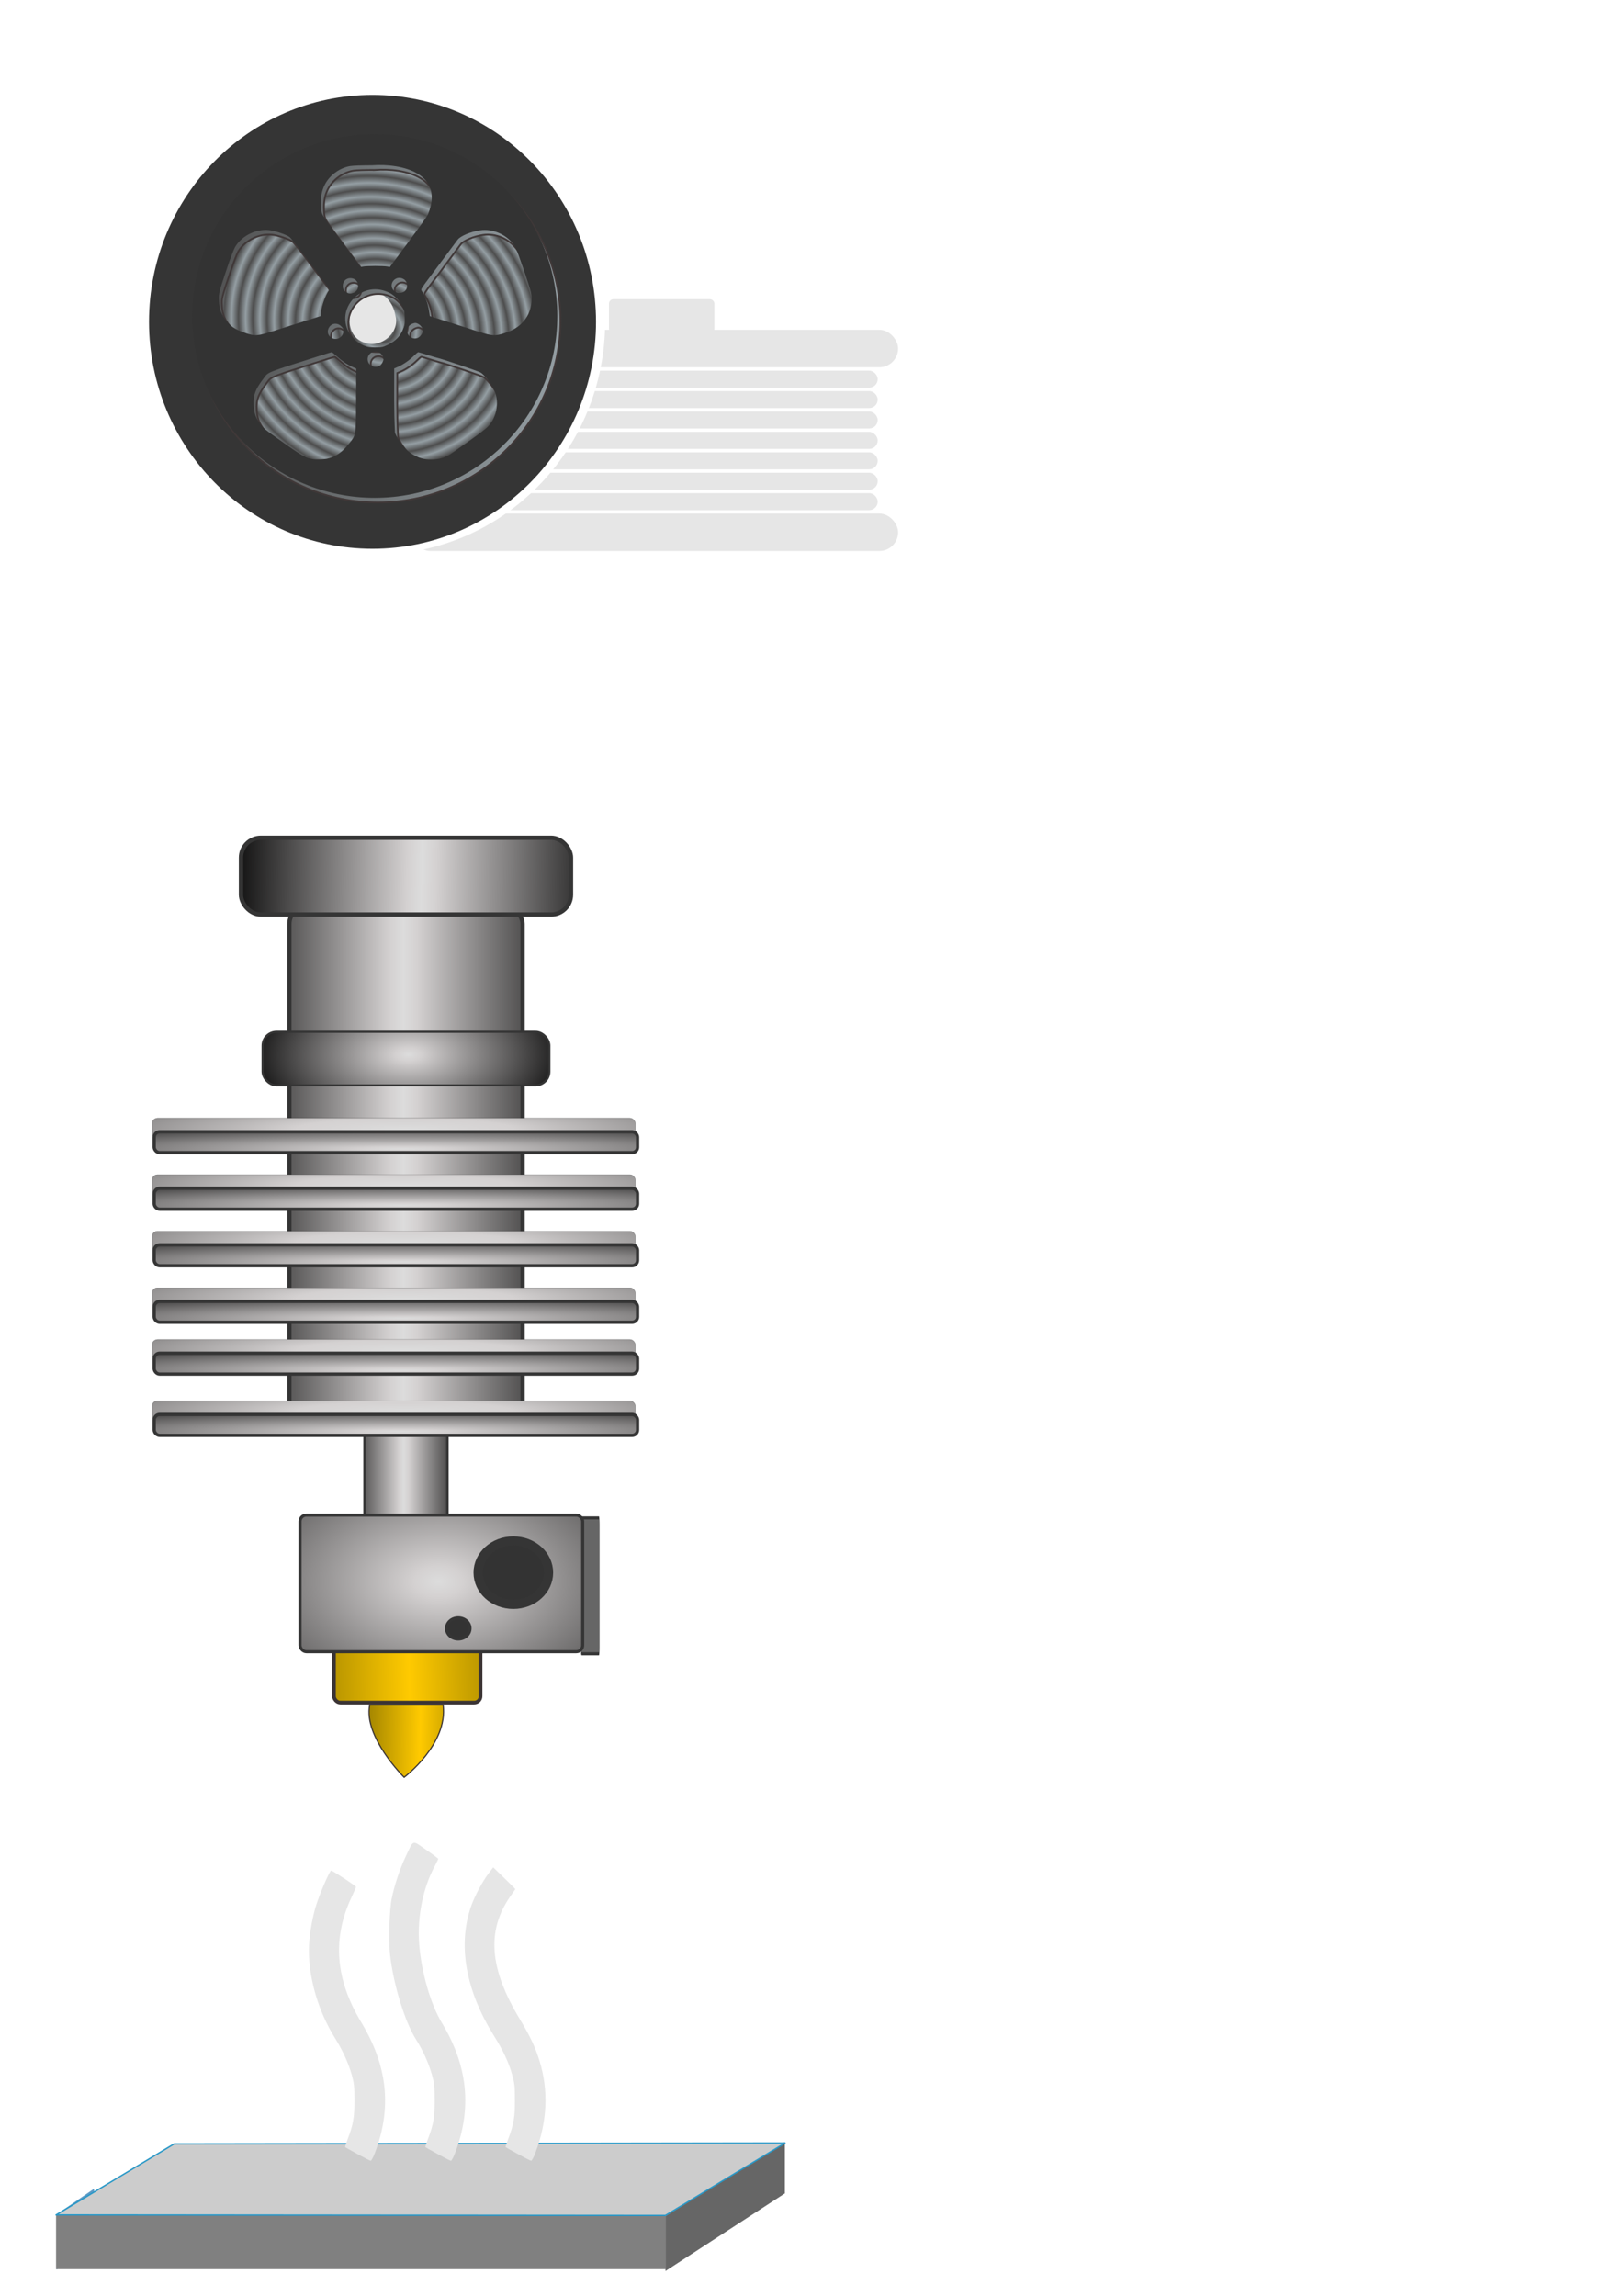 <?xml version="1.0" encoding="UTF-8" standalone="no"?>
<!-- Created with Inkscape (http://www.inkscape.org/) -->

<svg
   xmlns:dc="http://purl.org/dc/elements/1.1/"
   xmlns:cc="http://creativecommons.org/ns#"
   xmlns:rdf="http://www.w3.org/1999/02/22-rdf-syntax-ns#"
   xmlns:svg="http://www.w3.org/2000/svg"
   xmlns="http://www.w3.org/2000/svg"
   xmlns:xlink="http://www.w3.org/1999/xlink"
   xmlns:sodipodi="http://sodipodi.sourceforge.net/DTD/sodipodi-0.dtd"
   xmlns:inkscape="http://www.inkscape.org/namespaces/inkscape"
   width="210mm"
   height="297mm"
   viewBox="0 0 744.094 1052.362"
   id="svg3624"
   version="1.1"
   inkscape:version="0.91 r13725"
   sodipodi:docname="icons.svg">
  <defs
     id="defs3626">
    <radialGradient
       inkscape:collect="always"
       xlink:href="#linearGradient6525"
       id="radialGradient6531"
       cx="10668.399"
       cy="-1098.648"
       fx="10668.399"
       fy="-1098.648"
       r="74.373"
       gradientTransform="matrix(-0.036,-0.027,0.025,-0.033,-589.52,-591.649)"
       gradientUnits="userSpaceOnUse"
       spreadMethod="reflect" />
    <linearGradient
       id="linearGradient6525"
       inkscape:collect="always">
      <stop
         id="stop6535"
         offset="0"
         style="stop-color:#4d4d4d;stop-opacity:1;" />
      <stop
         id="stop6537"
         offset="1"
         style="stop-color:#949ea3;stop-opacity:1" />
    </linearGradient>
    <linearGradient
       inkscape:collect="always"
       xlink:href="#linearGradient6525"
       id="linearGradient6541"
       x1="10586.732"
       y1="-1097.634"
       x2="10754.95"
       y2="-1097.634"
       gradientUnits="userSpaceOnUse"
       gradientTransform="translate(-11673.206,250.705)" />
    <linearGradient
       inkscape:collect="always"
       xlink:href="#linearGradient5866"
       id="linearGradient6284"
       gradientUnits="userSpaceOnUse"
       gradientTransform="matrix(1.08,0,0,1.08,-12034.019,2897.198)"
       spreadMethod="reflect"
       x1="10282.979"
       y1="-2881.013"
       x2="10333.021"
       y2="-2880.013" />
    <linearGradient
       id="linearGradient5866"
       inkscape:collect="always">
      <stop
         id="stop5868"
         offset="0"
         style="stop-color:#ffca00;stop-opacity:1" />
      <stop
         style="stop-color:#716000;stop-opacity:1;"
         offset="0.688"
         id="stop5872" />
      <stop
         id="stop5870"
         offset="1"
         style="stop-color:#000000;stop-opacity:1" />
    </linearGradient>
    <linearGradient
       inkscape:collect="always"
       xlink:href="#linearGradient5866"
       id="linearGradient6286"
       gradientUnits="userSpaceOnUse"
       gradientTransform="translate(26,0)"
       spreadMethod="reflect"
       x1="10272.069"
       y1="-2913.779"
       x2="10366.964"
       y2="-2916.607" />
    <filter
       inkscape:collect="always"
       style="color-interpolation-filters:sRGB"
       id="filter5927"
       x="-0.029"
       width="1.057"
       y="-0.048"
       height="1.097">
      <feGaussianBlur
         inkscape:collect="always"
         stdDeviation="0.742"
         id="feGaussianBlur5929" />
    </filter>
    <linearGradient
       inkscape:collect="always"
       xlink:href="#linearGradient5622"
       id="linearGradient6288"
       gradientUnits="userSpaceOnUse"
       gradientTransform="matrix(0.355,0,0,0.322,6524.121,-2008.426)"
       spreadMethod="reflect"
       x1="10466.595"
       y1="-3120.982"
       x2="10545.791"
       y2="-3120.982" />
    <linearGradient
       inkscape:collect="always"
       id="linearGradient5622">
      <stop
         style="stop-color:#dcdcdc;stop-opacity:1"
         offset="0"
         id="stop5624" />
      <stop
         id="stop5626"
         offset="0.071"
         style="stop-color:#d4d1d1;stop-opacity:1" />
      <stop
         style="stop-color:#000000;stop-opacity:1"
         offset="1"
         id="stop5628" />
    </linearGradient>
    <filter
       inkscape:collect="always"
       style="color-interpolation-filters:sRGB"
       id="filter5806"
       x="-0.045"
       width="1.09"
       y="-0.02"
       height="1.04">
      <feGaussianBlur
         inkscape:collect="always"
         stdDeviation="0.658"
         id="feGaussianBlur5808" />
    </filter>
    <linearGradient
       inkscape:collect="always"
       xlink:href="#linearGradient5622"
       id="linearGradient6290"
       gradientUnits="userSpaceOnUse"
       gradientTransform="matrix(1,0,0,0.907,-329.125,-304.053)"
       spreadMethod="reflect"
       x1="10466.595"
       y1="-3120.982"
       x2="10545.791"
       y2="-3120.982" />
    <filter
       inkscape:collect="always"
       style="color-interpolation-filters:sRGB"
       id="filter5682"
       x="-0.021"
       width="1.043"
       y="-0.01"
       height="1.019">
      <feGaussianBlur
         inkscape:collect="always"
         stdDeviation="0.886"
         id="feGaussianBlur5684" />
    </filter>
    <linearGradient
       inkscape:collect="always"
       xlink:href="#linearGradient5622"
       id="linearGradient6292"
       gradientUnits="userSpaceOnUse"
       spreadMethod="reflect"
       x1="10303.86"
       y1="-3259.332"
       x2="10219.107"
       y2="-3260.989" />
    <filter
       inkscape:collect="always"
       style="color-interpolation-filters:sRGB"
       id="filter5542"
       x="-0.012"
       width="1.024"
       y="-0.051"
       height="1.102">
      <feGaussianBlur
         inkscape:collect="always"
         stdDeviation="0.691"
         id="feGaussianBlur5544" />
    </filter>
    <radialGradient
       inkscape:collect="always"
       xlink:href="#linearGradient5622"
       id="radialGradient6294"
       gradientUnits="userSpaceOnUse"
       gradientTransform="matrix(1.042,-0.006,0.003,0.562,-515.196,-1280.537)"
       spreadMethod="reflect"
       cx="10386.691"
       cy="-3251.797"
       fx="10386.691"
       fy="-3251.797"
       r="70.104" />
    <filter
       inkscape:collect="always"
       style="color-interpolation-filters:sRGB"
       id="filter5534"
       x="-0.011"
       width="1.023"
       y="-0.061"
       height="1.122">
      <feGaussianBlur
         inkscape:collect="always"
         stdDeviation="0.578"
         id="feGaussianBlur5536" />
    </filter>
    <radialGradient
       inkscape:collect="always"
       xlink:href="#linearGradient5386"
       id="radialGradient6296"
       gradientUnits="userSpaceOnUse"
       gradientTransform="matrix(4.103,7.2210182e-6,6.5132526e-8,0.387,-43552.087,769.855)"
       cx="10386.691"
       cy="-3251.797"
       fx="10386.691"
       fy="-3251.797"
       r="70.104" />
    <linearGradient
       id="linearGradient5386"
       inkscape:collect="always">
      <stop
         id="stop5388"
         offset="0"
         style="stop-color:#dcdcdc;stop-opacity:1" />
      <stop
         style="stop-color:#d4d1d1;stop-opacity:1"
         offset="0.172"
         id="stop5390" />
      <stop
         id="stop5392"
         offset="1"
         style="stop-color:#000000;stop-opacity:1" />
    </linearGradient>
    <radialGradient
       inkscape:collect="always"
       xlink:href="#linearGradient5622"
       id="radialGradient6298"
       gradientUnits="userSpaceOnUse"
       gradientTransform="matrix(3.56,-0.003,1.7633341e-4,0.188,-26680.799,-2487.962)"
       spreadMethod="reflect"
       cx="10386.691"
       cy="-3251.797"
       fx="10386.691"
       fy="-3251.797"
       r="70.104" />
    <filter
       inkscape:collect="always"
       style="color-interpolation-filters:sRGB"
       id="filter5618"
       x="-0.005"
       width="1.01"
       y="-0.116"
       height="1.232">
      <feGaussianBlur
         inkscape:collect="always"
         stdDeviation="0.428"
         id="feGaussianBlur5620" />
    </filter>
    <radialGradient
       inkscape:collect="always"
       xlink:href="#linearGradient5386"
       id="radialGradient6300"
       gradientUnits="userSpaceOnUse"
       gradientTransform="matrix(4.103,7.2210182e-6,6.5132526e-8,0.387,-43552.087,795.773)"
       cx="10386.691"
       cy="-3251.797"
       fx="10386.691"
       fy="-3251.797"
       r="70.104" />
    <radialGradient
       inkscape:collect="always"
       xlink:href="#linearGradient5622"
       id="radialGradient6302"
       gradientUnits="userSpaceOnUse"
       gradientTransform="matrix(3.56,-0.003,1.7633341e-4,0.188,-26680.799,-2463.962)"
       spreadMethod="reflect"
       cx="10386.691"
       cy="-3251.797"
       fx="10386.691"
       fy="-3251.797"
       r="70.104" />
    <radialGradient
       inkscape:collect="always"
       xlink:href="#linearGradient5386"
       id="radialGradient6304"
       gradientUnits="userSpaceOnUse"
       gradientTransform="matrix(4.103,7.2210182e-6,6.5132526e-8,0.387,-43552.087,821.69)"
       cx="10386.691"
       cy="-3251.797"
       fx="10386.691"
       fy="-3251.797"
       r="70.104" />
    <radialGradient
       inkscape:collect="always"
       xlink:href="#linearGradient5622"
       id="radialGradient6306"
       gradientUnits="userSpaceOnUse"
       gradientTransform="matrix(3.56,-0.003,1.7633341e-4,0.188,-26680.799,-2439.962)"
       spreadMethod="reflect"
       cx="10386.691"
       cy="-3251.797"
       fx="10386.691"
       fy="-3251.797"
       r="70.104" />
    <radialGradient
       inkscape:collect="always"
       xlink:href="#linearGradient5386"
       id="radialGradient6308"
       gradientUnits="userSpaceOnUse"
       gradientTransform="matrix(4.103,7.2210182e-6,6.5132526e-8,0.387,-43552.087,847.608)"
       cx="10386.691"
       cy="-3251.797"
       fx="10386.691"
       fy="-3251.797"
       r="70.104" />
    <radialGradient
       inkscape:collect="always"
       xlink:href="#linearGradient5622"
       id="radialGradient6310"
       gradientUnits="userSpaceOnUse"
       gradientTransform="matrix(3.56,-0.003,1.7633341e-4,0.188,-26680.799,-2415.962)"
       spreadMethod="reflect"
       cx="10386.691"
       cy="-3251.797"
       fx="10386.691"
       fy="-3251.797"
       r="70.104" />
    <radialGradient
       inkscape:collect="always"
       xlink:href="#linearGradient5386"
       id="radialGradient6312"
       gradientUnits="userSpaceOnUse"
       gradientTransform="matrix(4.103,7.2210182e-6,6.5132526e-8,0.387,-43552.087,871.366)"
       cx="10386.691"
       cy="-3251.797"
       fx="10386.691"
       fy="-3251.797"
       r="70.104" />
    <radialGradient
       inkscape:collect="always"
       xlink:href="#linearGradient5622"
       id="radialGradient6314"
       gradientUnits="userSpaceOnUse"
       gradientTransform="matrix(3.56,-0.003,1.7633341e-4,0.188,-26680.799,-2393.962)"
       spreadMethod="reflect"
       cx="10386.691"
       cy="-3251.797"
       fx="10386.691"
       fy="-3251.797"
       r="70.104" />
    <radialGradient
       inkscape:collect="always"
       xlink:href="#linearGradient5386"
       id="radialGradient6316"
       gradientUnits="userSpaceOnUse"
       gradientTransform="matrix(4.103,7.2210182e-6,6.5132526e-8,0.387,-43552.087,899.443)"
       cx="10386.691"
       cy="-3251.797"
       fx="10386.691"
       fy="-3251.797"
       r="70.104" />
    <filter
       inkscape:collect="always"
       style="color-interpolation-filters:sRGB"
       id="filter5774"
       x="-0.01"
       width="1.02"
       y="-0.02"
       height="1.041">
      <feGaussianBlur
         inkscape:collect="always"
         stdDeviation="0.489"
         id="feGaussianBlur5776" />
    </filter>
    <radialGradient
       inkscape:collect="always"
       xlink:href="#linearGradient5622"
       id="radialGradient6318"
       gradientUnits="userSpaceOnUse"
       gradientTransform="matrix(2.373,-8.0494608e-6,5.1107868e-6,1.507,-14159.41,1492.943)"
       cx="10311.904"
       cy="-2945.981"
       fx="10311.904"
       fy="-2945.981"
       r="61.175" />
    <radialGradient
       inkscape:collect="always"
       xlink:href="#linearGradient5622"
       id="radialGradient6320"
       gradientUnits="userSpaceOnUse"
       gradientTransform="matrix(3.56,-0.003,1.7633341e-4,0.188,-26680.799,-2367.962)"
       spreadMethod="reflect"
       cx="10386.691"
       cy="-3251.797"
       fx="10386.691"
       fy="-3251.797"
       r="70.104" />
  </defs>
  <sodipodi:namedview
     id="base"
     pagecolor="#ffffff"
     bordercolor="#666666"
     borderopacity="1.0"
     inkscape:pageopacity="0.0"
     inkscape:pageshadow="2"
     inkscape:zoom="0.49497475"
     inkscape:cx="-228.63859"
     inkscape:cy="664.83465"
     inkscape:document-units="px"
     inkscape:current-layer="layer1"
     showgrid="false"
     inkscape:window-width="1366"
     inkscape:window-height="721"
     inkscape:window-x="0"
     inkscape:window-y="18"
     inkscape:window-maximized="1" />
  <g
     inkscape:label="Camada 1"
     inkscape:groupmode="layer"
     id="layer1">
    <g
       id="g3593"
       transform="translate(1121.108,1005.938)"
       inkscape:export-xdpi="30"
       inkscape:export-ydpi="30">
      <path
         style="opacity:1;fill:url(#linearGradient6284);fill-opacity:1;stroke:#3b3434;stroke-width:0.54;stroke-linecap:square;stroke-linejoin:miter;stroke-miterlimit:4;stroke-dasharray:none;stroke-opacity:1"
         inkscape:transform-center-y="4.5"
         d="m -951.609,-224.411 33.667,0 c 2.275,18.072 -17.88,33.145 -17.88,33.145 0,0 -18.695,-18.436 -15.787,-33.145 z"
         id="path6238"
         inkscape:connector-curvature="0"
         sodipodi:nodetypes="cccc" />
      <rect
         transform="matrix(1.08,0,0,1.08,-12055.617,2901.517)"
         style="opacity:1;fill:url(#linearGradient6286);fill-opacity:1;stroke:#3b3434;stroke-width:1.556;stroke-linecap:square;stroke-linejoin:miter;stroke-miterlimit:4;stroke-dasharray:none;stroke-opacity:1;filter:url(#filter5927)"
         id="rect6240"
         width="62.225"
         height="36.77"
         x="10266.32"
         y="-2932.164"
         ry="2.688" />
      <rect
         transform="matrix(1.08,0,0,1.08,-12055.617,2901.517)"
         ry="2.702"
         y="-3048.508"
         x="10279.312"
         height="79.206"
         width="35.152"
         id="rect6242"
         style="opacity:1;fill:url(#linearGradient6288);fill-opacity:1;stroke:#353535;stroke-width:1.068;stroke-linecap:round;stroke-linejoin:round;stroke-miterlimit:4;stroke-dasharray:none;stroke-opacity:1;filter:url(#filter5806)" />
      <rect
         transform="matrix(1.08,0,0,1.08,-12055.617,2901.517)"
         style="opacity:1;fill:url(#linearGradient6290);fill-opacity:1;stroke:#353535;stroke-width:1.8;stroke-linecap:round;stroke-linejoin:round;stroke-miterlimit:4;stroke-dasharray:none;stroke-opacity:1;filter:url(#filter5682)"
         id="rect6244"
         width="99.005"
         height="223.083"
         x="10247.386"
         y="-3233.446"
         ry="7.61" />
      <rect
         transform="matrix(1.08,0,0,1.08,-12055.617,2901.517)"
         style="opacity:1;fill:url(#linearGradient6292);fill-opacity:1;stroke:#353535;stroke-width:1.82;stroke-linecap:round;stroke-linejoin:round;stroke-miterlimit:4;stroke-dasharray:none;stroke-opacity:1;filter:url(#filter5542)"
         id="rect6246"
         width="140.087"
         height="32.607"
         x="10226.845"
         y="-3262.443"
         ry="8.415" />
      <rect
         transform="matrix(1.08,0,0,1.08,-12055.617,2901.517)"
         ry="5.867"
         y="-3180.089"
         x="10236.023"
         height="22.734"
         width="121.729"
         id="rect6248"
         style="opacity:1;fill:url(#radialGradient6294);fill-opacity:1;stroke:#353535;stroke-width:0.894;stroke-linecap:round;stroke-linejoin:round;stroke-miterlimit:4;stroke-dasharray:none;stroke-opacity:1;filter:url(#filter5534)" />
      <rect
         style="opacity:1;fill:url(#radialGradient6296);fill-opacity:1;stroke:#353535;stroke-width:0.082;stroke-linecap:round;stroke-linejoin:round;stroke-miterlimit:4;stroke-dasharray:none;stroke-opacity:1"
         id="rect6250"
         width="221.58"
         height="9.575"
         x="-1051.39"
         y="-493.435"
         ry="2.471" />
      <rect
         transform="matrix(1.08,0,0,1.08,-12055.617,2901.517)"
         style="opacity:1;fill:url(#radialGradient6298);fill-opacity:1;stroke:#353535;stroke-width:1.376;stroke-linecap:round;stroke-linejoin:miter;stroke-miterlimit:4;stroke-dasharray:none;stroke-opacity:1;filter:url(#filter5618)"
         id="rect6252"
         width="205.185"
         height="8.867"
         x="10190.013"
         y="-3137.672"
         ry="2.288" />
      <rect
         ry="2.471"
         y="-467.517"
         x="-1051.39"
         height="9.575"
         width="221.58"
         id="rect6254"
         style="opacity:1;fill:url(#radialGradient6300);fill-opacity:1;stroke:#353535;stroke-width:0.082;stroke-linecap:round;stroke-linejoin:round;stroke-miterlimit:4;stroke-dasharray:none;stroke-opacity:1" />
      <rect
         transform="matrix(1.08,0,0,1.08,-12055.617,2901.517)"
         ry="2.288"
         y="-3113.672"
         x="10190.013"
         height="8.867"
         width="205.185"
         id="rect6256"
         style="opacity:1;fill:url(#radialGradient6302);fill-opacity:1;stroke:#353535;stroke-width:1.376;stroke-linecap:round;stroke-linejoin:miter;stroke-miterlimit:4;stroke-dasharray:none;stroke-opacity:1;filter:url(#filter5618)" />
      <rect
         style="opacity:1;fill:url(#radialGradient6304);fill-opacity:1;stroke:#353535;stroke-width:0.082;stroke-linecap:round;stroke-linejoin:round;stroke-miterlimit:4;stroke-dasharray:none;stroke-opacity:1"
         id="rect6258"
         width="221.58"
         height="9.575"
         x="-1051.39"
         y="-441.599"
         ry="2.471" />
      <rect
         transform="matrix(1.08,0,0,1.08,-12055.617,2901.517)"
         style="opacity:1;fill:url(#radialGradient6306);fill-opacity:1;stroke:#353535;stroke-width:1.376;stroke-linecap:round;stroke-linejoin:miter;stroke-miterlimit:4;stroke-dasharray:none;stroke-opacity:1;filter:url(#filter5618)"
         id="rect6260"
         width="205.185"
         height="8.867"
         x="10190.013"
         y="-3089.672"
         ry="2.288" />
      <rect
         ry="2.471"
         y="-415.682"
         x="-1051.39"
         height="9.575"
         width="221.58"
         id="rect6262"
         style="opacity:1;fill:url(#radialGradient6308);fill-opacity:1;stroke:#353535;stroke-width:0.082;stroke-linecap:round;stroke-linejoin:round;stroke-miterlimit:4;stroke-dasharray:none;stroke-opacity:1" />
      <rect
         transform="matrix(1.08,0,0,1.08,-12055.617,2901.517)"
         ry="2.288"
         y="-3065.672"
         x="10190.013"
         height="8.867"
         width="205.185"
         id="rect6264"
         style="opacity:1;fill:url(#radialGradient6310);fill-opacity:1;stroke:#353535;stroke-width:1.376;stroke-linecap:round;stroke-linejoin:miter;stroke-miterlimit:4;stroke-dasharray:none;stroke-opacity:1;filter:url(#filter5618)" />
      <rect
         style="opacity:1;fill:url(#radialGradient6312);fill-opacity:1;stroke:#353535;stroke-width:0.082;stroke-linecap:round;stroke-linejoin:round;stroke-miterlimit:4;stroke-dasharray:none;stroke-opacity:1"
         id="rect6266"
         width="221.58"
         height="9.575"
         x="-1051.39"
         y="-391.924"
         ry="2.471" />
      <rect
         transform="matrix(1.08,0,0,1.08,-12055.617,2901.517)"
         style="opacity:1;fill:url(#radialGradient6314);fill-opacity:1;stroke:#353535;stroke-width:1.376;stroke-linecap:round;stroke-linejoin:miter;stroke-miterlimit:4;stroke-dasharray:none;stroke-opacity:1;filter:url(#filter5618)"
         id="rect6268"
         width="205.185"
         height="8.867"
         x="10190.013"
         y="-3043.672"
         ry="2.288" />
      <rect
         ry="2.471"
         y="-363.846"
         x="-1051.39"
         height="9.575"
         width="221.58"
         id="rect6270"
         style="opacity:1;fill:url(#radialGradient6316);fill-opacity:1;stroke:#353535;stroke-width:0.082;stroke-linecap:round;stroke-linejoin:round;stroke-miterlimit:4;stroke-dasharray:none;stroke-opacity:1" />
      <rect
         ry="2.702"
         y="-2974.981"
         x="10346.819"
         height="58"
         width="120"
         id="rect6272"
         style="opacity:1;fill:#666666;fill-opacity:1;stroke:#353535;stroke-width:1.3;stroke-linecap:round;stroke-linejoin:round;stroke-miterlimit:4;stroke-dasharray:none;stroke-opacity:1;filter:url(#filter5774)"
         transform="matrix(0.07,0,0,1.074,-1578.983,2884.964)" />
      <rect
         transform="matrix(1.08,0,0,1.08,-12055.617,2901.517)"
         style="opacity:1;fill:url(#radialGradient6318);fill-opacity:1;stroke:#353535;stroke-width:1.3;stroke-linecap:round;stroke-linejoin:round;stroke-miterlimit:4;stroke-dasharray:none;stroke-opacity:1;filter:url(#filter5774)"
         id="rect6274"
         width="120"
         height="58"
         x="10251.904"
         y="-2974.981"
         ry="2.702" />
      <rect
         transform="matrix(1.08,0,0,1.08,-12055.617,2901.517)"
         ry="2.288"
         y="-3017.672"
         x="10190.013"
         height="8.867"
         width="205.185"
         id="rect6276"
         style="opacity:1;fill:url(#radialGradient6320);fill-opacity:1;stroke:#353535;stroke-width:1.376;stroke-linecap:round;stroke-linejoin:miter;stroke-miterlimit:4;stroke-dasharray:none;stroke-opacity:1;filter:url(#filter5618)" />
      <ellipse
         style="opacity:1;fill:#333333;fill-opacity:1;stroke:#353535;stroke-width:1.404;stroke-linecap:round;stroke-linejoin:miter;stroke-miterlimit:4;stroke-dasharray:none;stroke-opacity:1"
         id="ellipse6278"
         cx="-911.018"
         cy="-259.508"
         rx="5.4"
         ry="4.86" />
      <ellipse
         ry="14.536"
         rx="16.151"
         cy="-285.068"
         cx="-885.756"
         id="ellipse6280"
         style="opacity:1;fill:#333333;fill-opacity:1;stroke:#353535;stroke-width:4.199;stroke-linecap:round;stroke-linejoin:miter;stroke-miterlimit:4;stroke-dasharray:none;stroke-opacity:1" />
    </g>
    <g
       id="g3617"
       transform="translate(1127.312,721.338)"
       inkscape:export-xdpi="30"
       inkscape:export-ydpi="30">
      <rect
         transform="matrix(0,1,-0.823,0.567,0,0)"
         style="opacity:1;fill:#5e9bc7;fill-opacity:1;stroke:none;stroke-width:3.1;stroke-linecap:round;stroke-linejoin:round;stroke-miterlimit:4;stroke-dasharray:none;stroke-opacity:1"
         id="rect6322"
         width="25.193"
         height="20.943"
         x="-465.025"
         y="1317.363"
         ry="0" />
      <rect
         transform="matrix(0,-1,1,0,0,0)"
         style="opacity:1;fill:#808080;fill-opacity:1;stroke:none;stroke-width:3.1;stroke-linecap:round;stroke-linejoin:round;stroke-miterlimit:4;stroke-dasharray:none;stroke-opacity:1"
         id="rect6324"
         width="25.193"
         height="279.412"
         x="-318.807"
         y="-1101.611"
         ry="0" />
      <path
         style="opacity:1;fill:#666666;fill-opacity:1;stroke:none;stroke-width:3.1;stroke-linecap:round;stroke-linejoin:round;stroke-miterlimit:4;stroke-dasharray:none;stroke-opacity:1"
         d="m -767.477,260.578 0,23.501 -54.72,35.575 0,-25.193 z"
         id="path6326"
         inkscape:connector-curvature="0"
         sodipodi:nodetypes="ccccc" />
      <path
         style="opacity:1;fill:#cccccc;fill-opacity:1;stroke:#2998c7;stroke-width:0.632;stroke-linecap:round;stroke-linejoin:round;stroke-miterlimit:4;stroke-dasharray:none;stroke-opacity:1"
         d="m -1101.61,293.939 54.125,-32.548 280.086,-0.398 -54.847,33.195 z"
         id="path6328"
         inkscape:connector-curvature="0"
         sodipodi:nodetypes="ccccc" />
      <path
         inkscape:connector-curvature="0"
         id="path6330"
         d="m -963.393,266.07 c -3.035,-1.661 -5.592,-3.095 -5.686,-3.187 -0.09,-0.091 0.455,-1.803 1.211,-3.804 2.533,-6.674 3.087,-9.905 3.058,-17.838 0,-6.365 -0.175,-7.745 -1.261,-11.6 -1.512,-5.357 -4.167,-11.168 -7.672,-16.789 -7.51,-12.037 -11.913,-26.811 -11.943,-40.055 0,-5.749 1.219,-13.756 3.069,-19.993 1.673,-5.628 6.413,-16.691 7.154,-16.691 0.638,0 11.378,7.053 11.378,7.472 0,0.202 -0.935,2.36 -2.082,4.793 -8.866,18.822 -7.395,37.631 4.478,57.267 12.112,20.031 14.12,39.26 6.253,59.884 -0.757,1.987 -1.618,3.6 -1.909,3.586 -0.291,0 -3.013,-1.385 -6.048,-3.046 z m 36.781,0 c -3.034,-1.661 -5.592,-3.095 -5.686,-3.187 -0.09,-0.091 0.455,-1.803 1.216,-3.804 2.532,-6.674 3.086,-9.905 3.053,-17.838 0,-6.365 -0.174,-7.745 -1.262,-11.6 -1.473,-5.234 -4.204,-11.277 -7.26,-16.08 -5.12,-8.048 -10.383,-25.148 -11.927,-38.752 -0.712,-6.26 -0.31,-20.616 0.721,-25.741 1.222,-6.094 3.734,-13.669 6.412,-19.346 3.796,-8.041 2.791,-7.695 9.31,-3.204 3.086,2.126 5.621,4.022 5.632,4.213 0,0.193 -0.682,1.648 -1.54,3.239 -5.494,10.15 -8.13,23.324 -7.184,35.858 0.96,12.696 5.242,27.574 10.376,36.039 11.909,19.632 13.908,39.188 6.099,59.663 -0.757,1.987 -1.617,3.6 -1.911,3.586 -0.292,0 -3.013,-1.385 -6.049,-3.046 z m 36.785,0 c -3.037,-1.661 -5.595,-3.095 -5.686,-3.187 -0.1,-0.091 0.452,-1.803 1.212,-3.804 2.533,-6.674 3.086,-9.905 3.054,-17.838 0,-6.365 -0.175,-7.745 -1.261,-11.6 -1.603,-5.69 -4.132,-11.078 -8.428,-17.96 -12.977,-20.796 -16.614,-41.73 -10.315,-59.425 1.675,-4.711 5.233,-11.334 8.06,-15.009 l 2.005,-2.605 2.92,2.801 c 1.605,1.54 3.896,3.778 5.084,4.972 l 2.165,2.171 -2.299,3.292 c -11.006,15.757 -9.659,33.208 4.351,56.374 4.66,7.703 7.066,12.799 8.995,19.046 4.213,13.63 3.573,27.889 -1.9,42.233 -0.756,1.987 -1.618,3.6 -1.908,3.586 -0.294,0 -3.016,-1.385 -6.049,-3.046 z"
         style="fill:#e6e6e6"
         sodipodi:nodetypes="ccccccccssccsccccccccccccccccccccccccccccccccccccc" />
    </g>
    <g
       id="g3574"
       transform="translate(1175.596,993.9)"
       inkscape:export-xdpi="150"
       inkscape:export-ydpi="150">
      <rect
         ry="8.578"
         y="-842.722"
         x="-986.87"
         height="17.156"
         width="223.034"
         id="rect6175"
         style="opacity:1;fill:#e6e6e6;fill-opacity:1;stroke:none;stroke-width:28.8;stroke-linecap:round;stroke-linejoin:round;stroke-miterlimit:4;stroke-dasharray:none;stroke-opacity:1" />
      <rect
         ry="2.067"
         y="-856.76"
         x="-896.409"
         height="15.597"
         width="48.35"
         id="rect6177"
         style="opacity:1;fill:#e6e6e6;fill-opacity:1;stroke:none;stroke-width:28.8;stroke-linecap:round;stroke-linejoin:round;stroke-miterlimit:4;stroke-dasharray:none;stroke-opacity:1" />
      <rect
         style="opacity:1;fill:#e6e6e6;fill-opacity:1;stroke:none;stroke-width:28.8;stroke-linecap:round;stroke-linejoin:round;stroke-miterlimit:4;stroke-dasharray:none;stroke-opacity:1"
         id="rect6179"
         width="208.997"
         height="7.798"
         x="-982.192"
         y="-824.006"
         ry="3.899" />
      <rect
         ry="3.899"
         y="-814.648"
         x="-982.192"
         height="7.798"
         width="208.997"
         id="rect6181"
         style="opacity:1;fill:#e6e6e6;fill-opacity:1;stroke:none;stroke-width:28.8;stroke-linecap:round;stroke-linejoin:round;stroke-miterlimit:4;stroke-dasharray:none;stroke-opacity:1" />
      <rect
         style="opacity:1;fill:#e6e6e6;fill-opacity:1;stroke:none;stroke-width:28.8;stroke-linecap:round;stroke-linejoin:round;stroke-miterlimit:4;stroke-dasharray:none;stroke-opacity:1"
         id="rect6183"
         width="208.997"
         height="7.798"
         x="-982.192"
         y="-805.29"
         ry="3.899" />
      <rect
         ry="3.899"
         y="-795.932"
         x="-982.192"
         height="7.798"
         width="208.997"
         id="rect6185"
         style="opacity:1;fill:#e6e6e6;fill-opacity:1;stroke:none;stroke-width:28.8;stroke-linecap:round;stroke-linejoin:round;stroke-miterlimit:4;stroke-dasharray:none;stroke-opacity:1" />
      <rect
         style="opacity:1;fill:#e6e6e6;fill-opacity:1;stroke:none;stroke-width:28.8;stroke-linecap:round;stroke-linejoin:round;stroke-miterlimit:4;stroke-dasharray:none;stroke-opacity:1"
         id="rect6187"
         width="208.997"
         height="7.798"
         x="-982.192"
         y="-786.574"
         ry="3.899" />
      <rect
         ry="3.899"
         y="-777.216"
         x="-982.192"
         height="7.798"
         width="208.997"
         id="rect6189"
         style="opacity:1;fill:#e6e6e6;fill-opacity:1;stroke:none;stroke-width:28.8;stroke-linecap:round;stroke-linejoin:round;stroke-miterlimit:4;stroke-dasharray:none;stroke-opacity:1" />
      <rect
         style="opacity:1;fill:#e6e6e6;fill-opacity:1;stroke:none;stroke-width:28.8;stroke-linecap:round;stroke-linejoin:round;stroke-miterlimit:4;stroke-dasharray:none;stroke-opacity:1"
         id="rect6191"
         width="208.997"
         height="7.798"
         x="-982.192"
         y="-767.858"
         ry="3.899" />
      <rect
         style="opacity:1;fill:#e6e6e6;fill-opacity:1;stroke:none;stroke-width:28.8;stroke-linecap:round;stroke-linejoin:round;stroke-miterlimit:4;stroke-dasharray:none;stroke-opacity:1"
         id="rect6193"
         width="223.034"
         height="17.156"
         x="-986.87"
         y="-758.5"
         ry="8.578" />
      <ellipse
         style="opacity:1;fill:#e6e6e6;fill-opacity:1;stroke:#ffffff;stroke-width:27.684;stroke-linecap:round;stroke-linejoin:round;stroke-miterlimit:4;stroke-dasharray:none;stroke-opacity:1"
         id="ellipse6195"
         cx="-1003.246"
         cy="-846.383"
         rx="91.241"
         ry="92.801" />
      <ellipse
         ry="92.801"
         rx="91.241"
         cy="-846.383"
         cx="-1004.807"
         id="ellipse6197"
         style="opacity:1;fill:#e6e6e6;fill-opacity:1;stroke:#353535;stroke-width:22.459;stroke-linecap:round;stroke-linejoin:round;stroke-miterlimit:4;stroke-dasharray:none;stroke-opacity:1" />
      <ellipse
         style="opacity:1;fill:url(#radialGradient6531);fill-opacity:1;stroke:none;stroke-width:28.8;stroke-linecap:round;stroke-linejoin:round;stroke-miterlimit:4;stroke-dasharray:none;stroke-opacity:1"
         id="ellipse6199"
         cx="-1004.807"
         cy="-847.943"
         rx="74.373"
         ry="75.644" />
      <path
         inkscape:connector-curvature="0"
         id="path6201"
         d="m -1004.985,-859.815 c -11.05,0.726 -14.82,19.578 -3.415,22.984 7.508,2.837 16.578,-4.811 13.994,-12.779 -0.827,-5.119 -4.813,-10.707 -10.579,-10.205 z"
         style="opacity:1;fill:#e6e6e6;fill-opacity:1;stroke:none;stroke-width:28.8;stroke-linecap:round;stroke-linejoin:round;stroke-miterlimit:4;stroke-dasharray:none;stroke-opacity:1" />
      <path
         style="fill:url(#linearGradient6541);fill-opacity:1;stroke:#403838;stroke-width:0.811;stroke-opacity:1"
         d="m -1002.364,-930.28 c -46.23,-1e-4 -83.704,37.317 -83.704,83.351 0,46.034 37.474,83.351 83.704,83.351 46.229,-1e-4 83.702,-37.318 83.702,-83.351 0,-46.033 -37.473,-83.351 -83.702,-83.351 z m -1.372,14.285 c 13.923,-1.032 33.568,3.711 25.706,22.633 -0.32,0.707 -4.368,6.383 -8.992,12.614 l -8.411,11.329 -1.378,-0.231 c -0.755,-0.127 -3.165,-0.231 -5.352,-0.231 -2.186,0 -4.596,0.108 -5.351,0.241 l -1.378,0.24 -3.282,-4.418 c -1.806,-2.43 -4.73,-6.365 -6.502,-8.745 -8.57,-11.514 -8.175,-10.798 -8.354,-15.128 -0.161,-3.872 0.305,-6.461 1.669,-9.264 2.144,-4.409 6.869,-7.906 11.754,-8.701 1.37,-0.223 5.461,-0.332 9.871,-0.341 z m -48.369,29.615 c 0.375,0.01 0.751,0.028 1.122,0.066 2.748,0.273 8.088,2.05 9.547,3.177 0.646,0.499 4.091,4.828 7.655,9.619 3.566,4.791 7.444,9.975 8.621,11.518 1.771,2.325 2.076,2.889 1.777,3.282 -1.462,1.935 -3.303,6.997 -3.59,9.874 l -0.194,1.94 -7.225,2.289 c -3.973,1.259 -10.225,3.239 -13.892,4.401 -8.108,2.569 -8.869,2.623 -13.671,0.973 -4.722,-1.623 -6.938,-3.189 -9.269,-6.549 -1.74,-2.508 -2.414,-4.588 -2.582,-7.979 -0.175,-3.489 -0.159,-3.551 3.728,-15.152 1.44,-4.299 3.056,-8.528 3.661,-9.584 2.731,-4.764 8.667,-7.978 14.312,-7.875 z m 100.319,0.019 c 5.577,0.059 11.145,3.163 13.917,7.977 0.877,1.516 6.394,17.524 7.102,20.589 0.803,3.49 0.04,8.151 -1.825,11.162 -2.302,3.715 -5.268,5.905 -10.179,7.519 -4.534,1.49 -5.716,1.408 -12.749,-0.882 -3.113,-1.013 -9.249,-2.977 -13.636,-4.362 l -7.977,-2.52 -0.36,-2.437 c -0.488,-3.303 -1.701,-6.593 -3.412,-9.263 -0.376,-0.586 -0.09,-1.056 3.715,-6.117 2.267,-3.016 6.011,-8.034 8.317,-11.152 2.309,-3.118 4.364,-5.876 4.569,-6.129 1.369,-1.692 5.896,-3.576 10.135,-4.219 0.79,-0.12 1.587,-0.174 2.383,-0.165 z m -39.434,21.954 c 0.66,-0.022 1.366,0.144 2.077,0.553 2.074,1.195 2.186,4.586 0.193,5.772 -1.485,0.883 -3.304,0.775 -4.446,-0.266 -2.61,-2.379 -0.673,-5.969 2.176,-6.06 z m -22.398,0.132 c 0.432,-0.01 0.888,0.06 1.348,0.208 2.884,0.929 3.095,5.308 0.31,6.444 -1.402,0.572 -2.25,0.532 -3.412,-0.158 -1.251,-0.745 -1.624,-1.453 -1.624,-3.088 0,-1.991 1.5,-3.38 3.378,-3.406 z m 11.457,5.101 c 2.363,0.019 4.818,0.664 7.033,1.872 1.889,1.03 4.364,3.777 5.471,6.07 0.81,1.678 0.949,2.342 1.039,4.923 0.08,2.438 0,3.307 -0.526,4.75 -1.345,3.743 -3.434,5.989 -7.318,7.864 -2.032,0.98 -2.528,1.094 -5.047,1.16 -1.537,0.042 -3.317,-0.054 -3.958,-0.21 -5.242,-1.278 -9.427,-5.768 -10.281,-11.037 -1.138,-7.034 3.955,-13.912 11.262,-15.204 0.756,-0.134 1.538,-0.196 2.325,-0.189 z m 18.446,15.433 c 0.323,0.01 0.627,0.125 1.113,0.352 1.233,0.572 2.304,2.075 2.307,3.229 0,0.974 -1.155,2.677 -2.149,3.168 -3.143,1.551 -6.491,-2.147 -4.519,-4.989 0.468,-0.676 1.175,-1.198 2.001,-1.479 0.574,-0.195 0.921,-0.291 1.247,-0.281 z m -36.687,0.346 c 0.954,0 1.943,0.416 2.754,1.28 0.929,0.989 1.014,1.229 0.874,2.442 -0.111,0.964 -0.411,1.595 -1.058,2.226 -2.638,2.573 -7.067,-0.062 -5.855,-3.48 0.572,-1.607 1.89,-2.474 3.285,-2.468 z m 18.231,12.745 c 0.666,-0.024 1.363,0.136 2.021,0.517 0.887,0.511 1.81,1.992 1.81,2.902 0,0.896 -0.857,2.505 -1.578,2.961 -2.343,1.478 -5.306,0.214 -5.668,-2.415 -0.302,-2.205 1.42,-3.898 3.415,-3.964 z m 19.74,0.306 c 0.18,0 2.075,0.557 4.215,1.238 2.136,0.681 4.16,1.289 4.497,1.351 1.91,0.351 18.913,6.12 19.987,6.782 1.369,0.844 4.493,4.71 5.732,7.095 2.958,5.694 1.867,13.192 -2.584,17.783 -0.783,0.806 -4.241,3.451 -7.691,5.878 -3.448,2.427 -6.997,4.94 -7.886,5.583 -2.105,1.526 -4.124,2.502 -6.349,3.067 l 0,0 c -2.224,0.565 -5.872,0.558 -8.055,-0.015 -2.308,-0.605 -5.06,-2.102 -6.926,-3.766 -2.228,-1.986 -5.196,-6.361 -5.616,-8.282 -0.515,-10.62 -0.34,-17.738 -0.34,-29.262 l 1.661,-0.716 c 2.396,-1.034 5.266,-3.006 7.279,-5 0.963,-0.955 1.897,-1.736 2.076,-1.736 z m -39.649,0 c 0.148,0 1.229,0.881 2.401,1.96 2.324,2.138 4.598,3.664 7.176,4.816 l 1.654,0.74 -0.08,14.517 c -0.107,16.839 0.09,15.674 -3.463,20.165 -2.398,3.026 -4.897,4.963 -7.834,6.071 -1.471,0.555 -2.692,0.761 -5.005,0.847 -5.398,0.2 -6.832,-0.435 -16.563,-7.344 -9.332,-6.625 -9.851,-7.046 -11.32,-9.172 -1.937,-2.808 -2.604,-4.803 -2.782,-8.329 -0.231,-4.639 0.71,-7.161 4.568,-12.256 2.318,-3.062 0.553,-2.36 26.861,-10.703 2.271,-0.72 4.251,-1.311 4.397,-1.311 z"
         id="path6437"
         inkscape:connector-curvature="0"
         sodipodi:nodetypes="ssssscccccscccccssccssscccccsscccccscsccssccccsccscccccccscscscccccscccscccscccsccccsscsccsccccccscccccccccccccccccssscscsc" />
      <g
         id="g3571">
        <path
           style="fill:#333333;fill-opacity:1;stroke:none;stroke-width:0.811;stroke-opacity:1"
           d="m -1003.779,-932.401 c -46.23,-1e-4 -83.704,37.317 -83.704,83.351 0,46.034 37.474,83.351 83.704,83.351 46.229,-1e-4 83.702,-37.318 83.702,-83.351 0,-46.033 -37.473,-83.351 -83.702,-83.351 z m -1.372,14.285 c 13.923,-1.032 33.568,3.711 25.706,22.633 -0.32,0.707 -4.368,6.383 -8.992,12.614 l -8.411,11.329 -1.378,-0.231 c -0.755,-0.127 -3.165,-0.231 -5.352,-0.231 -2.186,0 -4.596,0.108 -5.351,0.241 l -1.378,0.24 -3.282,-4.418 c -1.806,-2.43 -4.73,-6.365 -6.502,-8.745 -8.57,-11.514 -8.175,-10.798 -8.354,-15.128 -0.161,-3.872 0.305,-6.461 1.669,-9.264 2.144,-4.409 6.869,-7.906 11.754,-8.701 1.37,-0.223 5.461,-0.332 9.871,-0.341 z m -48.369,29.615 c 0.375,0.01 0.751,0.028 1.122,0.066 2.748,0.273 8.088,2.05 9.547,3.177 0.646,0.499 4.091,4.828 7.655,9.619 3.566,4.791 7.444,9.975 8.621,11.518 1.771,2.325 2.076,2.889 1.777,3.282 -1.462,1.935 -3.303,6.997 -3.59,9.874 l -0.194,1.94 -7.225,2.289 c -3.973,1.259 -10.225,3.239 -13.892,4.401 -8.108,2.569 -8.869,2.623 -13.671,0.973 -4.722,-1.623 -6.938,-3.189 -9.269,-6.549 -1.74,-2.508 -2.414,-4.588 -2.582,-7.979 -0.175,-3.489 -0.159,-3.551 3.728,-15.152 1.44,-4.299 3.056,-8.528 3.661,-9.584 2.731,-4.764 8.667,-7.978 14.312,-7.875 z m 100.319,0.019 c 5.577,0.059 11.145,3.163 13.917,7.977 0.877,1.516 6.394,17.524 7.102,20.589 0.803,3.49 0.04,8.151 -1.825,11.162 -2.302,3.715 -5.268,5.905 -10.179,7.519 -4.534,1.49 -5.716,1.408 -12.749,-0.882 -3.113,-1.013 -9.249,-2.977 -13.636,-4.362 l -7.977,-2.52 -0.36,-2.437 c -0.488,-3.303 -1.701,-6.593 -3.412,-9.263 -0.376,-0.586 -0.09,-1.056 3.715,-6.117 2.267,-3.016 6.011,-8.034 8.317,-11.152 2.309,-3.118 4.364,-5.876 4.569,-6.129 1.369,-1.692 5.896,-3.576 10.135,-4.219 0.79,-0.12 1.587,-0.174 2.383,-0.165 z m -39.434,21.954 c 0.66,-0.022 1.366,0.144 2.077,0.553 2.074,1.195 2.186,4.586 0.193,5.772 -1.485,0.883 -3.304,0.775 -4.446,-0.266 -2.61,-2.379 -0.673,-5.969 2.176,-6.06 z m -22.398,0.132 c 0.432,-0.01 0.888,0.06 1.348,0.208 2.884,0.929 3.095,5.308 0.31,6.444 -1.402,0.572 -2.25,0.532 -3.412,-0.158 -1.251,-0.745 -1.624,-1.453 -1.624,-3.088 0,-1.991 1.5,-3.38 3.378,-3.406 z m 11.457,5.101 c 2.363,0.019 4.818,0.664 7.033,1.872 1.889,1.03 4.364,3.777 5.471,6.07 0.81,1.678 0.949,2.342 1.039,4.923 0.08,2.438 0,3.307 -0.526,4.75 -1.345,3.743 -3.434,5.989 -7.318,7.864 -2.032,0.98 -2.528,1.094 -5.047,1.16 -1.537,0.042 -3.317,-0.054 -3.958,-0.21 -5.242,-1.278 -9.427,-5.768 -10.281,-11.037 -1.138,-7.034 3.955,-13.912 11.262,-15.204 0.756,-0.134 1.538,-0.196 2.325,-0.189 z m 18.446,15.433 c 0.323,0.01 0.627,0.125 1.113,0.352 1.233,0.572 2.304,2.075 2.307,3.229 0,0.974 -1.155,2.677 -2.149,3.168 -3.143,1.551 -6.491,-2.147 -4.519,-4.989 0.468,-0.676 1.175,-1.198 2.001,-1.479 0.574,-0.195 0.921,-0.291 1.247,-0.281 z m -36.687,0.346 c 0.954,0 1.943,0.416 2.754,1.28 0.929,0.989 1.014,1.229 0.874,2.442 -0.111,0.964 -0.411,1.595 -1.058,2.226 -2.638,2.573 -7.067,-0.062 -5.855,-3.48 0.572,-1.607 1.89,-2.474 3.285,-2.468 z m 18.231,12.745 c 0.666,-0.024 1.363,0.136 2.021,0.517 0.887,0.511 1.81,1.992 1.81,2.902 0,0.896 -0.857,2.505 -1.578,2.961 -2.343,1.478 -5.306,0.214 -5.668,-2.415 -0.302,-2.205 1.42,-3.898 3.415,-3.964 z m 19.74,0.306 c 0.18,0 2.075,0.557 4.215,1.238 2.136,0.681 4.16,1.289 4.497,1.351 1.91,0.351 18.913,6.12 19.987,6.782 1.369,0.844 4.493,4.71 5.732,7.095 2.958,5.694 1.867,13.192 -2.584,17.783 -0.783,0.806 -4.241,3.451 -7.691,5.878 -3.448,2.427 -6.997,4.94 -7.886,5.583 -2.105,1.526 -4.124,2.502 -6.349,3.067 l 0,0 c -2.224,0.565 -5.872,0.558 -8.055,-0.015 -2.308,-0.605 -5.06,-2.102 -6.926,-3.766 -2.228,-1.986 -5.196,-6.361 -5.616,-8.282 -0.515,-10.62 -0.34,-17.738 -0.34,-29.262 l 1.661,-0.716 c 2.396,-1.034 5.266,-3.006 7.279,-5 0.963,-0.955 1.897,-1.736 2.076,-1.736 z m -39.649,0 c 0.148,0 1.229,0.881 2.401,1.96 2.324,2.138 4.598,3.664 7.176,4.816 l 1.654,0.74 -0.08,14.517 c -0.107,16.839 0.09,15.674 -3.463,20.165 -2.398,3.026 -4.897,4.963 -7.834,6.071 -1.471,0.555 -2.692,0.761 -5.005,0.847 -5.398,0.2 -6.832,-0.435 -16.563,-7.344 -9.332,-6.625 -9.851,-7.046 -11.32,-9.172 -1.937,-2.808 -2.604,-4.803 -2.782,-8.329 -0.231,-4.639 0.71,-7.161 4.568,-12.256 2.318,-3.062 0.553,-2.36 26.861,-10.703 2.271,-0.72 4.251,-1.311 4.397,-1.311 z"
           id="path6553"
           inkscape:connector-curvature="0"
           sodipodi:nodetypes="ssssscccccscccccssccssscccccsscccccscsccssccccsccscccccccscscscccccscccscccscccsccccsscsccsccccccscccccccccccccccccssscscsc" />
      </g>
    </g>
    <g
       transform="matrix(3.131,0,0,3.131,-126.177,-156.463)"
       id="g4780"
       inkscape:export-xdpi="30"
       inkscape:export-ydpi="30">
      <circle
         style="opacity:1;fill:none;fill-opacity:1;stroke:#949494;stroke-width:8.366;stroke-miterlimit:4;stroke-dasharray:none;stroke-opacity:1"
         id="circle4175"
         cx="-30.02"
         cy="162.332"
         r="53.471" />
      <rect
         ry="6.061"
         style="opacity:1;fill:#949494;fill-opacity:1;stroke:#949494;stroke-width:6.497;stroke-miterlimit:4;stroke-dasharray:none;stroke-opacity:1"
         id="rect4177"
         width="25.103"
         height="25.103"
         x="-42.572"
         y="148.351" />
      <rect
         ry="0.888"
         style="opacity:1;fill:#ffffff;fill-opacity:1;stroke:#949494;stroke-width:2;stroke-miterlimit:4;stroke-dasharray:none;stroke-opacity:1"
         id="rect4242"
         width="17.778"
         height="18.788"
         x="-38.734"
         y="129.77" />
      <rect
         y="132.855"
         x="-34.101"
         height="5.204"
         width="1.163"
         id="rect4244"
         style="opacity:1;fill:#949494;fill-opacity:1;stroke:#949494;stroke-width:0.637;stroke-miterlimit:4;stroke-dasharray:none;stroke-opacity:1" />
      <rect
         style="opacity:1;fill:#949494;fill-opacity:1;stroke:#949494;stroke-width:0.637;stroke-miterlimit:4;stroke-dasharray:none;stroke-opacity:1"
         id="rect4246"
         width="1.163"
         height="5.204"
         x="-28.101"
         y="132.855" />
      <path
         sodipodi:nodetypes="cc"
         inkscape:connector-curvature="0"
         id="path4248"
         d="m -26.786,175.576 c -23.879,33.85 7.143,27.305 7.143,41.429"
         style="fill:none;fill-rule:evenodd;stroke:#949494;stroke-width:3.6;stroke-linecap:butt;stroke-linejoin:miter;stroke-miterlimit:4;stroke-dasharray:none;stroke-opacity:1" />
      <rect
         ry="5"
         y="173.791"
         x="-38.214"
         height="10"
         width="13.214"
         id="rect4250"
         style="opacity:1;fill:#ffffff;fill-opacity:1;stroke:#949494;stroke-width:3.6;stroke-miterlimit:4;stroke-dasharray:none;stroke-opacity:1" />
    </g>
  </g>
</svg>
